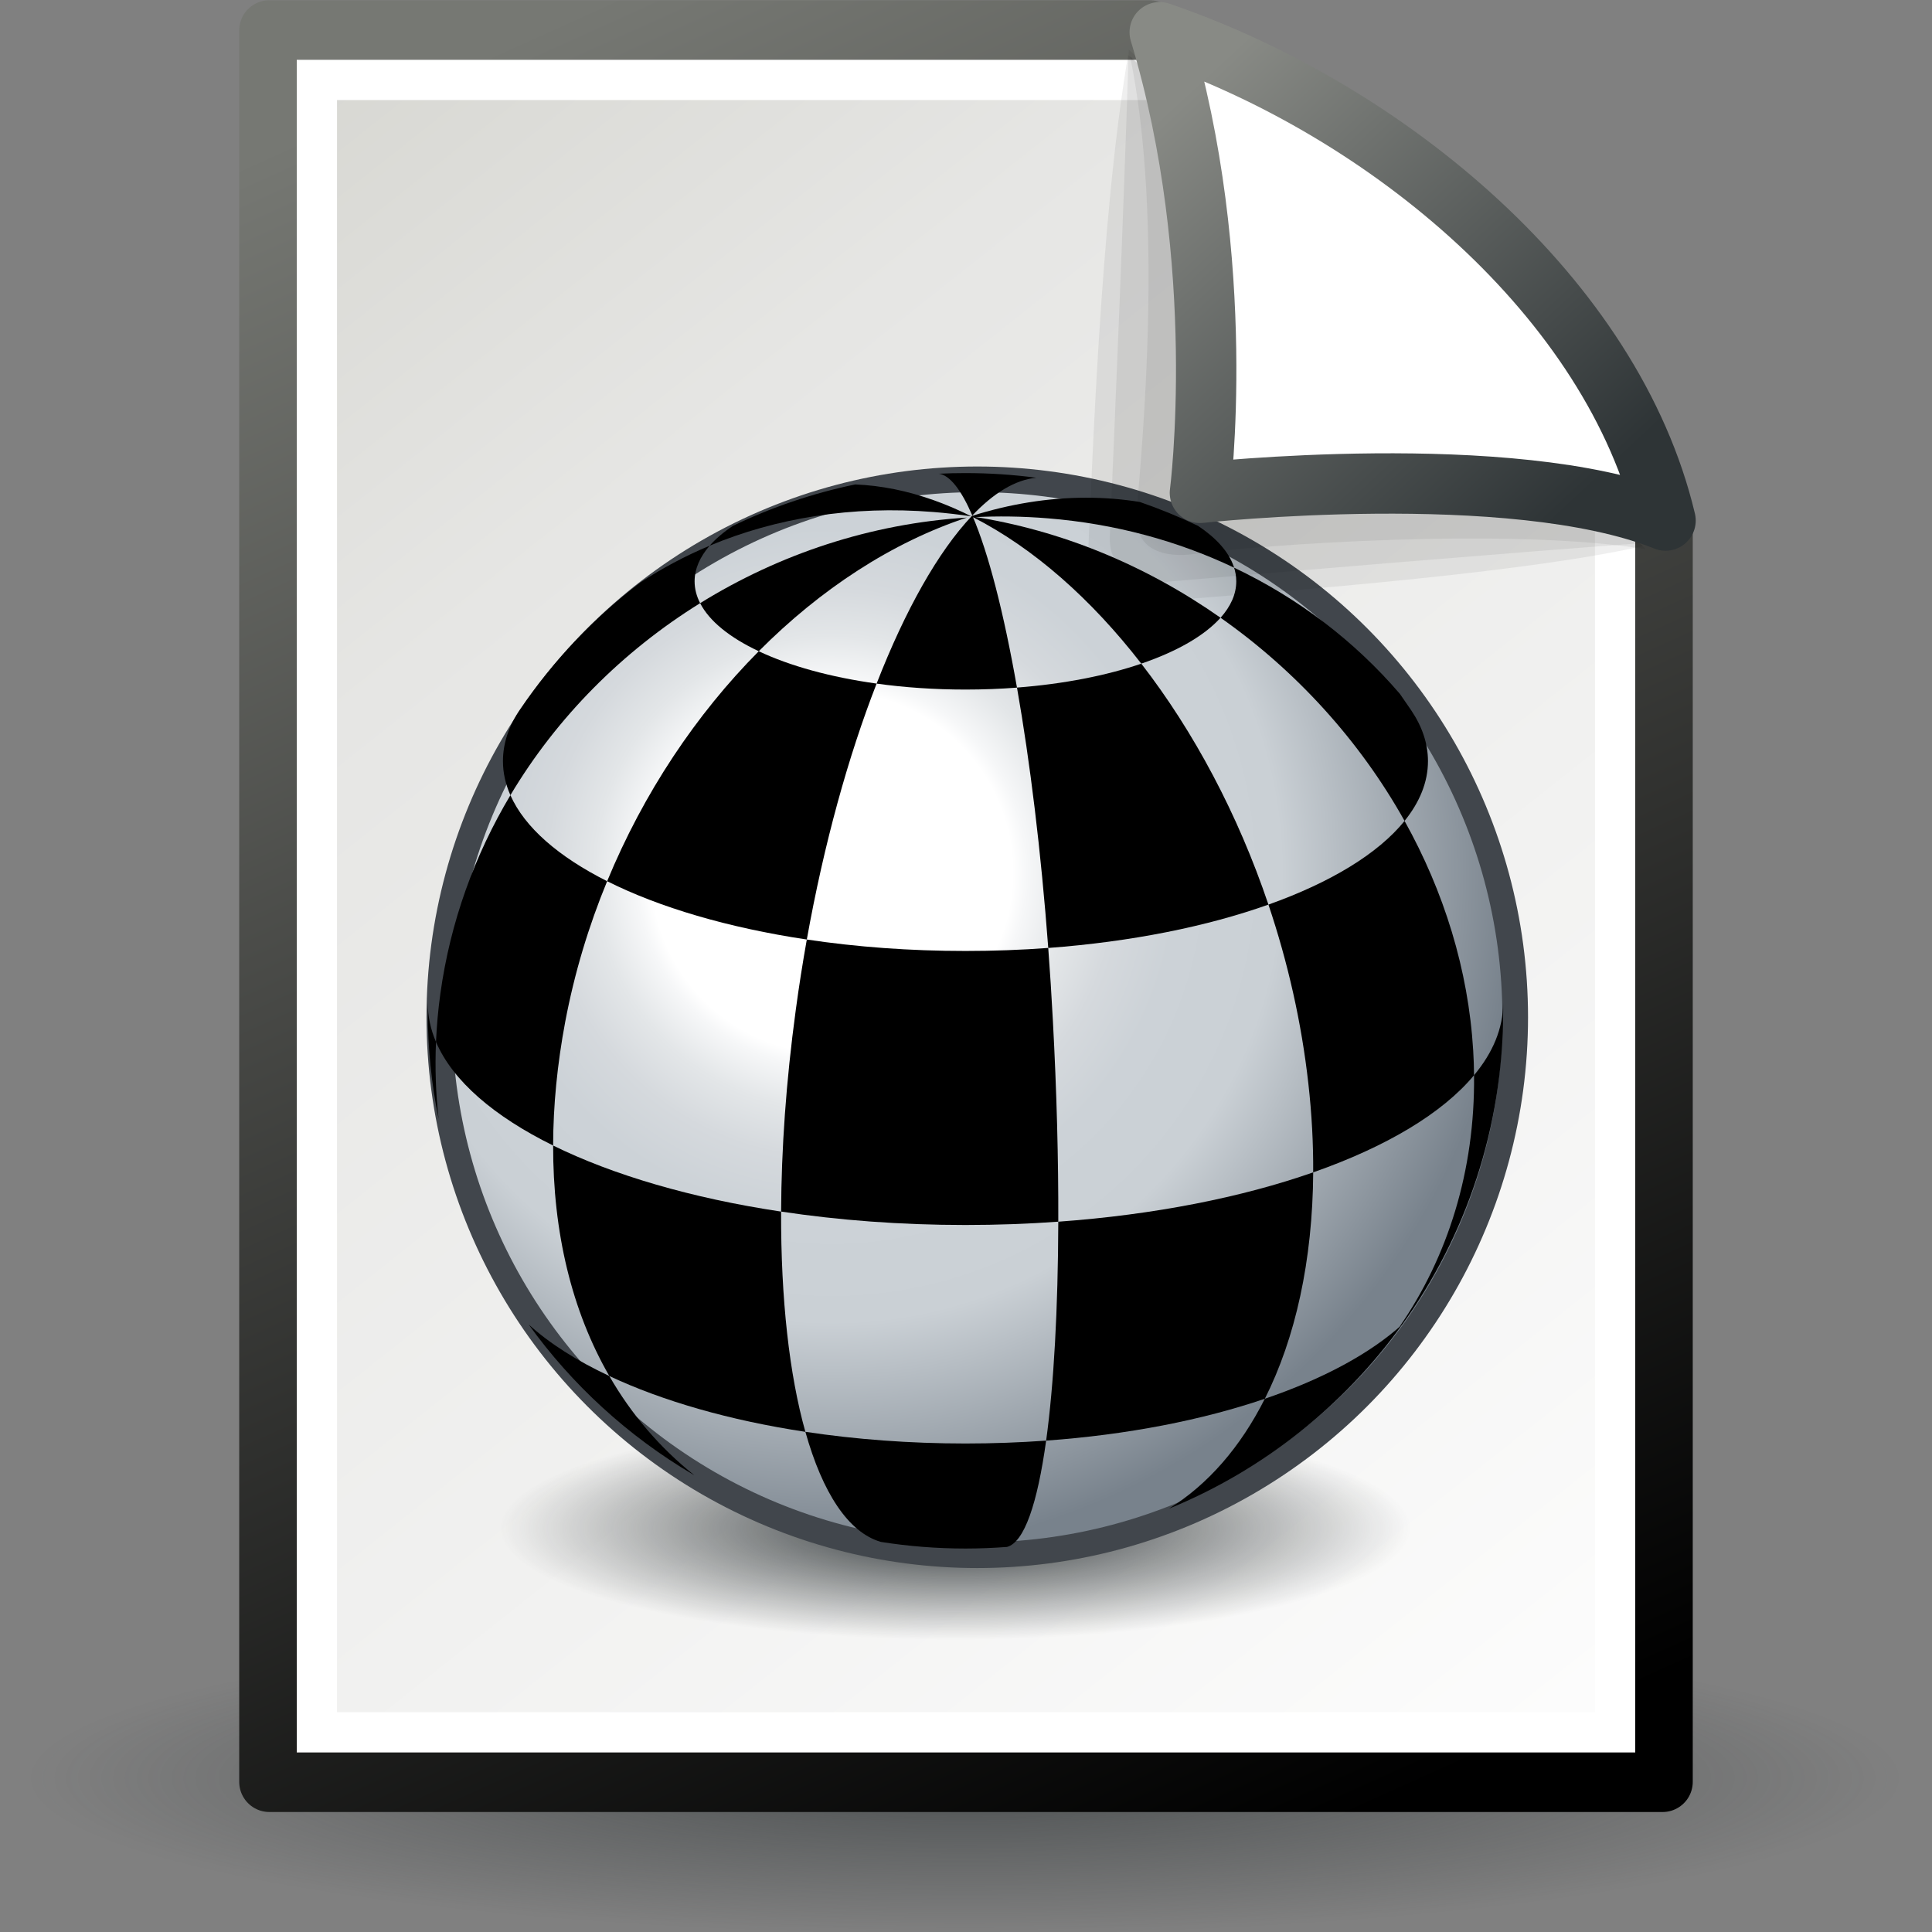 <?xml version="1.0" encoding="UTF-8" standalone="no"?>
<!-- Created with Inkscape (http://www.inkscape.org/) -->
<svg
   xmlns:ns="http://ns.adobe.com/AdobeIllustrator/10.0/"
   xmlns:a="http://ns.adobe.com/AdobeSVGViewerExtensions/3.0/"
   xmlns:dc="http://purl.org/dc/elements/1.1/"
   xmlns:cc="http://web.resource.org/cc/"
   xmlns:rdf="http://www.w3.org/1999/02/22-rdf-syntax-ns#"
   xmlns:svg="http://www.w3.org/2000/svg"
   xmlns="http://www.w3.org/2000/svg"
   xmlns:xlink="http://www.w3.org/1999/xlink"
   xmlns:sodipodi="http://sodipodi.sourceforge.net/DTD/sodipodi-0.dtd"
   xmlns:inkscape="http://www.inkscape.org/namespaces/inkscape"
   width="48px"
   height="48px"
   id="svg6501"
   sodipodi:version="0.32"
   inkscape:version="0.44.1"
   sodipodi:docbase="e:\dev_clean\src\houdini\support\icons\desktop"
   sodipodi:docname="rat.svg">
  <rect width="100%" height="100%" fill="#808080" stroke="none"/>
  <defs
     id="defs6503">
    <linearGradient
       inkscape:collect="always"
       id="linearGradient18295">
      <stop
         style="stop-color:#2e3436;stop-opacity:1;"
         offset="0"
         id="stop18297" />
      <stop
         style="stop-color:#2e3436;stop-opacity:0;"
         offset="1"
         id="stop18299" />
    </linearGradient>
    <radialGradient
       inkscape:collect="always"
       xlink:href="#linearGradient18295"
       id="radialGradient18301"
       cx="24.508"
       cy="38.889"
       fx="24.508"
       fy="38.889"
       r="12.571"
       gradientTransform="matrix(1,0,0,0.245,0,29.363)"
       gradientUnits="userSpaceOnUse" />
    <radialGradient
       gradientUnits="userSpaceOnUse"
       fy="613.743"
       fx="1125.395"
       r="27.279"
       cy="613.743"
       cx="1125.395"
       id="XMLID_357_">
      <stop
         id="stop8509"
         style="stop-color:#FFFFFF"
         offset="0.264" />
      <stop
         id="stop8511"
         style="stop-color:#F6F7F8"
         offset="0.285" />
      <stop
         id="stop8513"
         style="stop-color:#E3E6E8"
         offset="0.347" />
      <stop
         id="stop8515"
         style="stop-color:#D5D9DD"
         offset="0.418" />
      <stop
         id="stop8517"
         style="stop-color:#CCD2D7"
         offset="0.505" />
      <stop
         id="stop8519"
         style="stop-color:#CAD0D5"
         offset="0.657" />
      <stop
         id="stop8521"
         style="stop-color:#78828C"
         offset="1" />
      <a:midPointStop
         style="stop-color:#FFFFFF"
         offset="0.264" />
      <a:midPointStop
         style="stop-color:#FFFFFF"
         offset="0.192" />
      <a:midPointStop
         style="stop-color:#CAD0D5"
         offset="0.657" />
      <a:midPointStop
         style="stop-color:#CAD0D5"
         offset="0.5" />
      <a:midPointStop
         style="stop-color:#78828C"
         offset="1" />
    </radialGradient>
    <radialGradient
       inkscape:collect="always"
       xlink:href="#XMLID_357_"
       id="radialGradient17388"
       gradientUnits="userSpaceOnUse"
       cx="1125.395"
       cy="613.743"
       fx="1125.395"
       fy="613.743"
       r="27.279" />
    <linearGradient
       id="linearGradient2182">
      <stop
         id="stop2184"
         offset="0"
         style="stop-color:#888a85;stop-opacity:1" />
      <stop
         id="stop2186"
         offset="1"
         style="stop-color:#2e3436;stop-opacity:1" />
    </linearGradient>
    <radialGradient
       gradientUnits="userSpaceOnUse"
       gradientTransform="matrix(-1,0,0,1,55.359,-2.108036e-14)"
       fy="220.876"
       fx="-64.877"
       r="14.119"
       cy="220.876"
       cx="-64.877"
       id="XMLID_514_">
      <stop
         id="stop7514"
         style="stop-color:#ff8e6b;stop-opacity:1;"
         offset="0" />
      <stop
         id="stop7516"
         style="stop-color:#A40E0A"
         offset="0.826" />
      <stop
         id="stop7518"
         style="stop-color:#660D0B"
         offset="1" />
      <a:midPointStop
         style="stop-color:#FFFFFF"
         offset="0" />
      <a:midPointStop
         style="stop-color:#FFFFFF"
         offset="0.5" />
      <a:midPointStop
         style="stop-color:#A40E0A"
         offset="0.826" />
      <a:midPointStop
         style="stop-color:#A40E0A"
         offset="0.5" />
      <a:midPointStop
         style="stop-color:#660D0B"
         offset="1" />
    </radialGradient>
    <radialGradient
       id="XMLID_515_"
       cx="-62.017"
       cy="217.679"
       r="17.176"
       fx="-62.017"
       fy="217.679"
       gradientTransform="matrix(-1,0,0,1,55.359,-2.108036e-14)"
       gradientUnits="userSpaceOnUse">
      <stop
         offset="0"
         style="stop-color:#FFFFFF"
         id="stop7525" />
      <stop
         offset="1"
         style="stop-color:#A42522"
         id="stop7527" />
      <a:midPointStop
         offset="0"
         style="stop-color:#FFFFFF" />
      <a:midPointStop
         offset="0.5"
         style="stop-color:#FFFFFF" />
      <a:midPointStop
         offset="1"
         style="stop-color:#A42522" />
    </radialGradient>
    <linearGradient
       gradientTransform="translate(191.69,-2.108036e-14)"
       y2="222.647"
       x2="-83.826"
       y1="222.647"
       x1="-100.206"
       gradientUnits="userSpaceOnUse"
       id="XMLID_517_">
      <stop
         id="stop7539"
         style="stop-color:#84A8C9"
         offset="0.028" />
      <stop
         id="stop7541"
         style="stop-color:#88ABCB"
         offset="0.108" />
      <stop
         id="stop7543"
         style="stop-color:#95B5CE"
         offset="0.191" />
      <stop
         id="stop7545"
         style="stop-color:#A3C0D3"
         offset="0.253" />
      <stop
         id="stop7547"
         style="stop-color:#9CBBD0"
         offset="0.294" />
      <stop
         id="stop7549"
         style="stop-color:#88ACCA"
         offset="0.355" />
      <stop
         id="stop7551"
         style="stop-color:#6A94BE"
         offset="0.427" />
      <stop
         id="stop7553"
         style="stop-color:#4177AF"
         offset="0.508" />
      <stop
         id="stop7555"
         style="stop-color:#3F76AF"
         offset="0.511" />
      <stop
         id="stop7557"
         style="stop-color:#224987"
         offset="0.736" />
      <stop
         id="stop7559"
         style="stop-color:#244D8A"
         offset="0.829" />
      <stop
         id="stop7561"
         style="stop-color:#2A5794"
         offset="0.924" />
      <stop
         id="stop7563"
         style="stop-color:#3065A0"
         offset="1" />
      <a:midPointStop
         style="stop-color:#84A8C9"
         offset="0.028" />
      <a:midPointStop
         style="stop-color:#84A8C9"
         offset="0.7" />
      <a:midPointStop
         style="stop-color:#A3C0D3"
         offset="0.253" />
      <a:midPointStop
         style="stop-color:#A3C0D3"
         offset="0.625" />
      <a:midPointStop
         style="stop-color:#3F76AF"
         offset="0.511" />
      <a:midPointStop
         style="stop-color:#3F76AF"
         offset="0.5" />
      <a:midPointStop
         style="stop-color:#224987"
         offset="0.736" />
      <a:midPointStop
         style="stop-color:#224987"
         offset="0.702" />
      <a:midPointStop
         style="stop-color:#3065A0"
         offset="1" />
    </linearGradient>
    <radialGradient
       gradientUnits="userSpaceOnUse"
       gradientTransform="matrix(-1,0,0,0.847,55.653,28.519)"
       fy="214.005"
       fx="-37.291"
       r="19.446"
       cy="214.005"
       cx="-37.291"
       id="XMLID_518_">
      <stop
         id="stop7568"
         style="stop-color:#FFFFFF"
         offset="0" />
      <stop
         id="stop7570"
         style="stop-color:#224987"
         offset="1" />
      <a:midPointStop
         style="stop-color:#FFFFFF"
         offset="0" />
      <a:midPointStop
         style="stop-color:#FFFFFF"
         offset="0.5" />
      <a:midPointStop
         style="stop-color:#224987"
         offset="1" />
    </radialGradient>
    <radialGradient
       id="XMLID_519_"
       cx="-38.266"
       cy="214.142"
       r="20.102"
       fx="-38.266"
       fy="214.142"
       gradientTransform="matrix(-1,0,0,1,55.653,-2.108036e-14)"
       gradientUnits="userSpaceOnUse">
      <stop
         offset="0"
         style="stop-color:#FFFFFF"
         id="stop7577" />
      <stop
         offset="1"
         style="stop-color:#3065A0"
         id="stop7579" />
      <a:midPointStop
         offset="0"
         style="stop-color:#FFFFFF" />
      <a:midPointStop
         offset="0.5"
         style="stop-color:#FFFFFF" />
      <a:midPointStop
         offset="1"
         style="stop-color:#3065A0" />
    </radialGradient>
    <linearGradient
       y2="229.189"
       x2="118.07"
       y1="229.561"
       x1="103.99"
       gradientUnits="userSpaceOnUse"
       id="XMLID_521_">
      <stop
         id="stop7607"
         style="stop-color:#FFFFFF"
         offset="0" />
      <stop
         id="stop7609"
         style="stop-color:#FEFDEC"
         offset="0.078" />
      <stop
         id="stop7611"
         style="stop-color:#FCF7BB"
         offset="0.236" />
      <stop
         id="stop7613"
         style="stop-color:#F8ED6D"
         offset="0.459" />
      <stop
         id="stop7615"
         style="stop-color:#F6E94F"
         offset="0.539" />
      <stop
         id="stop7617"
         style="stop-color:#F5E84A"
         offset="0.641" />
      <stop
         id="stop7619"
         style="stop-color:#F3E43E"
         offset="0.755" />
      <stop
         id="stop7621"
         style="stop-color:#F0DD29"
         offset="0.876" />
      <stop
         id="stop7623"
         style="stop-color:#EBD30F"
         offset="1" />
      <stop
         id="stop7625"
         style="stop-color:#EBD30F"
         offset="1" />
      <a:midPointStop
         style="stop-color:#FFFFFF"
         offset="0" />
      <a:midPointStop
         style="stop-color:#FFFFFF"
         offset="0.549" />
      <a:midPointStop
         style="stop-color:#F6E94F"
         offset="0.539" />
      <a:midPointStop
         style="stop-color:#F6E94F"
         offset="0.683" />
      <a:midPointStop
         style="stop-color:#EBD30F"
         offset="1" />
    </linearGradient>
    <linearGradient
       y2="227.569"
       x2="105.604"
       y1="228.699"
       x1="107.77"
       gradientUnits="userSpaceOnUse"
       id="XMLID_523_">
      <stop
         id="stop7637"
         style="stop-color:#EFEEEC"
         offset="0" />
      <stop
         id="stop7639"
         style="stop-color:#F6E94F"
         offset="1" />
      <a:midPointStop
         style="stop-color:#EFEEEC"
         offset="0" />
      <a:midPointStop
         style="stop-color:#EFEEEC"
         offset="0.5" />
      <a:midPointStop
         style="stop-color:#F6E94F"
         offset="1" />
    </linearGradient>
    <linearGradient
       id="XMLID_524_"
       gradientUnits="userSpaceOnUse"
       x1="105.57"
       y1="226.415"
       x2="115.738"
       y2="240.775">
      <stop
         offset="0"
         style="stop-color:#FAFAFA"
         id="stop7648" />
      <stop
         offset="0.579"
         style="stop-color:#F6E94F"
         id="stop7650" />
      <stop
         offset="0.693"
         style="stop-color:#F3E54B"
         id="stop7652" />
      <stop
         offset="0.793"
         style="stop-color:#EAD740"
         id="stop7654" />
      <stop
         offset="0.888"
         style="stop-color:#DBC32F"
         id="stop7656" />
      <stop
         offset="0.98"
         style="stop-color:#C8A61A"
         id="stop7658" />
      <stop
         offset="1"
         style="stop-color:#C3A016"
         id="stop7660" />
      <a:midPointStop
         offset="0"
         style="stop-color:#FAFAFA" />
      <a:midPointStop
         offset="0.5"
         style="stop-color:#FAFAFA" />
      <a:midPointStop
         offset="0.579"
         style="stop-color:#F6E94F" />
      <a:midPointStop
         offset="0.733"
         style="stop-color:#F6E94F" />
      <a:midPointStop
         offset="1"
         style="stop-color:#C3A016" />
    </linearGradient>
    <radialGradient
       id="XMLID_520_"
       cx="96.07"
       cy="217.459"
       r="30.602"
       fx="96.07"
       fy="217.459"
       gradientTransform="matrix(1,0,0,0.847,-1.501577e-14,28.519)"
       gradientUnits="userSpaceOnUse">
      <stop
         offset="0"
         style="stop-color:#FFFFFF"
         id="stop7586" />
      <stop
         offset="0.066"
         style="stop-color:#F4F7FA"
         id="stop7588" />
      <stop
         offset="0.182"
         style="stop-color:#D7E1EC"
         id="stop7590" />
      <stop
         offset="0.335"
         style="stop-color:#A7BDD7"
         id="stop7592" />
      <stop
         offset="0.516"
         style="stop-color:#668DB9"
         id="stop7594" />
      <stop
         offset="0.652"
         style="stop-color:#3065A0"
         id="stop7596" />
      <stop
         offset="0.916"
         style="stop-color:#1A3A6B"
         id="stop7598" />
      <a:midPointStop
         offset="0"
         style="stop-color:#FFFFFF" />
      <a:midPointStop
         offset="0.583"
         style="stop-color:#FFFFFF" />
      <a:midPointStop
         offset="0.652"
         style="stop-color:#3065A0" />
      <a:midPointStop
         offset="0.5"
         style="stop-color:#3065A0" />
      <a:midPointStop
         offset="0.916"
         style="stop-color:#1A3A6B" />
    </radialGradient>
    <linearGradient
       id="linearGradient2867">
      <stop
         style="stop-color:#ffae00;stop-opacity:1;"
         offset="0"
         id="stop2869" />
      <stop
         style="stop-color:#ff3600;stop-opacity:1;"
         offset="1"
         id="stop2871" />
    </linearGradient>
    <radialGradient
       inkscape:collect="always"
       xlink:href="#linearGradient2867"
       id="radialGradient2873"
       cx="21.483"
       cy="22.169"
       fx="21.483"
       fy="22.169"
       r="21.156"
       gradientTransform="matrix(0.732,0,0,0.732,-12.239,5.306)"
       gradientUnits="userSpaceOnUse" />
    <linearGradient
       id="linearGradient6550">
      <stop
         style="stop-color:#2e3436;stop-opacity:0.627;"
         offset="0"
         id="stop6552" />
      <stop
         style="stop-color:#2e3436;stop-opacity:0;"
         offset="1"
         id="stop6554" />
    </linearGradient>
    <linearGradient
       id="linearGradient6534">
      <stop
         style="stop-color:#d7d7d2;stop-opacity:1"
         offset="0"
         id="stop6536" />
      <stop
         id="stop6542"
         offset="0.25"
         style="stop-color:#e6e6e4;stop-opacity:1;" />
      <stop
         style="stop-color:#fdfdfd;stop-opacity:1;"
         offset="1"
         id="stop6538" />
    </linearGradient>
    <linearGradient
       id="linearGradient6511">
      <stop
         style="stop-color:#767873;stop-opacity:1"
         offset="0"
         id="stop6513" />
      <stop
         style="stop-color:black;stop-opacity:1;"
         offset="1"
         id="stop6515" />
    </linearGradient>
    <linearGradient
       inkscape:collect="always"
       xlink:href="#linearGradient6511"
       id="linearGradient6517"
       x1="10.268"
       y1="-0.31"
       x2="32.108"
       y2="47.619"
       gradientUnits="userSpaceOnUse"
       gradientTransform="matrix(0.935,0,0,0.926,5.29,0.293)" />
    <linearGradient
       inkscape:collect="always"
       xlink:href="#linearGradient6534"
       id="linearGradient6540"
       x1="7.188"
       y1="1.518"
       x2="40.661"
       y2="43.705"
       gradientUnits="userSpaceOnUse"
       gradientTransform="matrix(0.989,0,0,0.989,0.265,0.261)" />
    <linearGradient
       inkscape:collect="always"
       xlink:href="#linearGradient2182"
       id="linearGradient6544"
       gradientUnits="userSpaceOnUse"
       gradientTransform="matrix(1.142,0,0,1.148,-2.522,0.236)"
       x1="28.462"
       y1="1.381"
       x2="36.768"
       y2="10.376" />
    <radialGradient
       inkscape:collect="always"
       xlink:href="#linearGradient6550"
       id="radialGradient6556"
       cx="23.714"
       cy="44.19"
       fx="23.714"
       fy="44.19"
       r="23.27"
       gradientTransform="matrix(1,0,0,0.142,0,37.921)"
       gradientUnits="userSpaceOnUse" />
    <radialGradient
       inkscape:collect="always"
       xlink:href="#linearGradient2867"
       id="radialGradient6572"
       cx="10.075"
       cy="41.236"
       fx="10.075"
       fy="41.236"
       r="16.472"
       gradientTransform="matrix(1.77,3.219228e-2,-3.24163e-2,1.783,-6.13,-33.094)"
       gradientUnits="userSpaceOnUse" />
  </defs>
  <sodipodi:namedview
     id="base"
     pagecolor="#ffffff"
     bordercolor="#666666"
     borderopacity="1.0"
     inkscape:pageopacity="0.0"
     inkscape:pageshadow="2"
     inkscape:zoom="15.75"
     inkscape:cx="24"
     inkscape:cy="24.545467"
     inkscape:current-layer="layer1"
     showgrid="true"
     inkscape:grid-bbox="false"
     inkscape:document-units="px"
     inkscape:window-width="1298"
     inkscape:window-height="1058"
     inkscape:window-x="319"
     inkscape:window-y="10" />
  <g
     id="layer1"
     inkscape:label="Layer 1"
     inkscape:groupmode="layer">
    <path
       sodipodi:type="arc"
       style="opacity:1;color:black;fill:url(#radialGradient6556);fill-opacity:1;fill-rule:evenodd;stroke:none;stroke-width:0.966;stroke-linecap:butt;stroke-linejoin:round;marker:none;marker-start:none;marker-mid:none;marker-end:none;stroke-miterlimit:4;stroke-dasharray:none;stroke-dashoffset:0;stroke-opacity:1;visibility:visible;display:inline;overflow:visible"
       id="path6546"
       sodipodi:cx="23.714285"
       sodipodi:cy="44.190475"
       sodipodi:rx="23.269842"
       sodipodi:ry="3.3015873"
       d="M 46.984 44.19 A 23.27 3.302 0 1 1  0.444,44.19 A 23.27 3.302 0 1 1  46.984 44.19 z"
       transform="matrix(1,0,0,1.173,0.26,-7.664)" />
    <path
       style="color:black;fill:url(#linearGradient6540);fill-opacity:1;fill-rule:evenodd;stroke:url(#linearGradient6517);stroke-width:1.5;stroke-linecap:butt;stroke-linejoin:round;marker:none;marker-start:none;marker-mid:none;marker-end:none;stroke-miterlimit:4;stroke-dasharray:none;stroke-dashoffset:0;stroke-opacity:1;visibility:visible;display:inline;overflow:visible"
       d="M 6.693,0.756 L 28.557,0.756 L 41.306,13.166 L 41.306,44.269 L 6.693,44.269 L 6.693,0.756 z "
       id="rect6509"
       sodipodi:nodetypes="cccccc" />
    <path
       sodipodi:type="arc"
       style="opacity:1;color:black;fill:url(#radialGradient18301);fill-opacity:1;fill-rule:nonzero;stroke:none;stroke-width:0.5;stroke-linecap:round;stroke-linejoin:miter;marker:none;marker-start:none;marker-mid:none;marker-end:none;stroke-miterlimit:6;stroke-dasharray:none;stroke-dashoffset:0;stroke-opacity:1;visibility:visible;display:inline;overflow:visible"
       id="path17408"
       sodipodi:cx="24.507936"
       sodipodi:cy="38.888889"
       sodipodi:rx="12.571428"
       sodipodi:ry="3.079365"
       d="M 37.079 38.889 A 12.571 3.079 0 1 1  11.937,38.889 A 12.571 3.079 0 1 1  37.079 38.889 z"
       transform="matrix(0.9,0,0,0.9,1.676,2.967)" />
    <path
       style="color:black;fill:none;fill-opacity:1;fill-rule:evenodd;stroke:white;stroke-width:1;stroke-linecap:butt;stroke-linejoin:miter;marker:none;marker-start:none;marker-mid:none;marker-end:none;stroke-miterlimit:4;stroke-dashoffset:0;stroke-opacity:1;visibility:visible;display:inline;overflow:visible;stroke-dasharray:none"
       d="M 7.873,1.986 L 30.494,1.986 L 40.127,10.879 L 40.127,43.039 L 7.873,43.039 L 7.873,1.986 z "
       id="path6574"
       sodipodi:nodetypes="cccccc" />
    <g
       id="g17365"
       transform="matrix(0.573,0,0,0.573,6.415,10.998)">
      <circle
         ns:knockout="Off"
         a:adobe-blending-mode="multiply"
         cx="1131.193"
         cy="619.511"
         r="21.458"
         id="circle8523"
         style="fill:url(#radialGradient17388);stroke:#41464c;stroke-width:1.023"
         sodipodi:cx="1131.193"
         sodipodi:cy="619.51099"
         sodipodi:rx="21.458"
         sodipodi:ry="21.458"
         transform="matrix(1.087,0,0,1.087,-1198.429,-648.494)" />
      <path
         ns:knockout="Off"
         d="M 39.484,46.223 C 41.18,45.176 42.593,43.546 43.646,41.455 L 43.646,41.455 C 46.166,40.597 48.217,39.493 49.608,38.23 L 49.606,38.231 C 47.067,41.762 43.565,44.556 39.484,46.223"
         id="path8525" />
      <path
         ns:knockout="Off"
         d="M 53.978,24.299 C 53.978,25.394 53.535,26.447 52.718,27.427 L 52.718,27.427 C 52.762,31.576 51.574,35.316 49.476,38.348 L 49.608,38.232 C 52.36,34.405 53.981,29.709 53.981,24.635 L 53.978,24.299 z "
         id="path8527" />
      <path
         ns:knockout="Off"
         d="M 52.718,27.427 C 52.716,27.073 52.703,26.717 52.681,26.358 C 52.471,22.844 51.409,19.456 49.705,16.401 L 49.705,16.401 C 48.558,17.821 46.495,19.071 43.802,20.029 L 43.802,20.028 C 44.641,22.519 45.239,25.139 45.535,27.801 C 45.684,29.126 45.751,30.407 45.743,31.638 L 45.745,31.638 C 48.907,30.53 51.343,29.08 52.718,27.427 L 52.718,27.427 z "
         id="path8529" />
      <path
         ns:knockout="Off"
         d="M 30.923,3.196 C 34.838,3.789 38.531,5.346 41.726,7.591 L 41.726,7.591 C 41.028,8.37 39.833,9.054 38.289,9.581 L 38.289,9.58 C 36.122,6.783 33.624,4.572 30.995,3.232 L 30.923,3.196 z "
         id="path8531" />
      <path
         ns:knockout="Off"
         d="M 20.585,3.606 C 20.179,3.876 19.839,4.165 19.574,4.467 L 19.574,4.467 C 22.451,3.265 25.747,2.721 29.286,3.007 C 29.836,3.051 30.383,3.114 30.924,3.196 L 30.996,3.232 C 29.878,2.664 28.738,2.252 27.588,2.018 C 27.006,1.902 26.437,1.833 25.884,1.811 L 25.884,1.811 C 24.026,2.198 22.25,2.806 20.585,3.606 L 20.585,3.606 z "
         id="path8533" />
      <path
         ns:knockout="Off"
         d="M 45.745,31.638 C 42.65,32.722 38.861,33.477 34.69,33.778 L 34.691,33.778 C 34.679,37.569 34.499,40.835 34.164,43.27 L 34.163,43.27 C 37.704,43.015 40.944,42.375 43.647,41.455 L 43.647,41.455 C 44.969,38.83 45.72,35.476 45.744,31.638 L 45.745,31.638 z "
         id="path8535" />
      <path
         ns:knockout="Off"
         d="M 32.9,10.619 C 33.466,13.839 33.941,17.705 34.256,21.909 C 37.865,21.64 41.142,20.976 43.802,20.029 L 43.802,20.028 C 42.483,16.116 40.569,12.524 38.29,9.581 L 38.29,9.582 C 36.777,10.098 34.932,10.463 32.9,10.619 L 32.9,10.619 z "
         id="path8537" />
      <path
         ns:knockout="Off"
         d="M 49.501,10.89 C 47.554,8.622 45.117,6.748 42.314,5.42 L 42.296,5.365 C 42.369,5.576 42.408,5.792 42.408,6.013 C 42.408,6.567 42.167,7.098 41.727,7.591 L 41.727,7.591 C 45.013,9.9 47.771,12.937 49.705,16.4 L 49.705,16.4 C 50.363,15.585 50.72,14.714 50.72,13.809 C 50.72,13.044 50.466,12.304 49.992,11.602 L 49.501,10.89 z "
         id="path8539" />
      <path
         ns:knockout="Off"
         d="M 11.363,11.553 C 10.871,12.267 10.612,13.029 10.612,13.81 C 10.612,14.313 10.723,14.807 10.935,15.285 L 10.935,15.285 C 12.951,11.901 15.799,9.044 19.162,6.959 L 19.162,6.959 C 19.005,6.654 18.922,6.337 18.922,6.013 C 18.922,5.471 19.154,4.951 19.574,4.467 L 19.574,4.467 C 18.509,4.913 17.503,5.45 16.561,6.069 L 16.561,6.069 C 14.547,7.602 12.789,9.455 11.363,11.553 z "
         id="path8541" />
      <path
         ns:knockout="Off"
         d="M 7.708,25.981 C 7.474,25.435 7.353,24.873 7.353,24.299 L 7.353,24.303 C 7.353,24.414 7.351,24.524 7.351,24.635 C 7.351,26.24 7.514,27.807 7.822,29.321 L 7.822,29.321 C 7.7,28.23 7.661,27.115 7.709,25.984"
         id="path8543" />
      <path
         ns:knockout="Off"
         d="M 32.466,47.88 C 31.872,47.925 31.271,47.949 30.666,47.949 C 29.417,47.949 28.193,47.851 26.998,47.662 L 26.998,47.662 C 25.583,47.25 24.468,45.531 23.725,42.888 L 23.725,42.888 C 25.898,43.216 28.232,43.395 30.666,43.395 C 31.858,43.395 33.026,43.352 34.163,43.27 L 34.164,43.27 C 33.786,46.002 33.215,47.685 32.466,47.88 L 32.466,47.88 z "
         id="path8545" />
      <path
         ns:knockout="Off"
         d="M 23.787,21.543 C 23.609,22.544 23.447,23.565 23.308,24.602 C 22.887,27.695 22.684,30.645 22.673,33.339 L 22.673,33.339 C 25.167,33.715 27.857,33.921 30.666,33.921 C 32.039,33.921 33.383,33.872 34.69,33.777 L 34.691,33.777 C 34.699,31.089 34.623,28.137 34.455,25.033 C 34.399,23.973 34.332,22.93 34.255,21.908 C 33.09,21.995 31.89,22.039 30.665,22.039 C 28.249,22.04 25.932,21.865 23.787,21.543 L 23.787,21.543 z "
         id="path8547" />
      <path
         ns:knockout="Off"
         d="M 30.941,3.18 C 29.487,4.718 28.061,7.245 26.813,10.447 L 26.814,10.447 C 28.02,10.614 29.317,10.705 30.666,10.705 C 31.431,10.705 32.177,10.676 32.9,10.621 L 32.9,10.621 C 32.329,7.372 31.662,4.78 30.969,3.172 L 30.941,3.18 z "
         id="path8549" />
      <path
         ns:knockout="Off"
         d="M 33.74,1.52 C 32.82,1.609 31.874,2.189 30.941,3.179 L 30.968,3.17 C 30.483,2.046 29.986,1.4 29.497,1.343 L 29.522,1.346 C 29.902,1.327 30.281,1.319 30.665,1.319 C 31.706,1.319 32.73,1.387 33.735,1.52 L 33.74,1.52 z "
         id="path8551" />
      <path
         ns:knockout="Off"
         d="M 18.91,44.772 C 17.406,43.571 16.174,42.122 15.224,40.469 L 15.224,40.469 C 13.812,39.807 12.628,39.053 11.724,38.232 L 11.722,38.228 C 13.612,40.858 16.039,43.078 18.84,44.731 L 18.91,44.772 z "
         id="path8553" />
      <path
         ns:knockout="Off"
         d="M 12.788,30.453 C 12.777,34.225 13.593,37.642 15.224,40.469 L 15.224,40.469 C 17.528,41.552 20.44,42.392 23.725,42.889 L 23.725,42.889 C 23.028,40.414 22.66,37.128 22.672,33.34 L 22.672,33.34 C 18.791,32.757 15.391,31.757 12.787,30.475 L 12.787,30.453 L 12.788,30.453 z "
         id="path8555" />
      <path
         ns:knockout="Off"
         d="M 7.708,25.981 C 8.431,27.673 10.223,29.211 12.788,30.475 L 12.788,30.453 C 12.792,28.741 12.966,26.954 13.311,25.116 C 13.71,23.003 14.328,20.956 15.13,19.014 L 15.129,19.014 C 13.027,17.957 11.551,16.682 10.935,15.285 L 10.935,15.285 C 9.386,17.881 8.327,20.786 7.898,23.893 C 7.8,24.595 7.74,25.292 7.709,25.983 L 7.708,25.981 z "
         id="path8557" />
      <path
         ns:knockout="Off"
         d="M 26.814,10.446 C 24.807,10.167 23.048,9.679 21.705,9.044 L 21.703,9.044 C 18.992,11.772 16.707,15.19 15.13,19.014 L 15.129,19.014 C 17.388,20.149 20.37,21.031 23.787,21.543 L 23.787,21.543 C 24.531,17.392 25.586,13.593 26.814,10.446 L 26.814,10.446 z "
         id="path8559" />
      <path
         ns:knockout="Off"
         d="M 30.727,3.248 C 27.484,4.321 24.386,6.345 21.703,9.044 L 21.705,9.044 C 20.455,8.456 19.563,7.743 19.162,6.959 L 19.162,6.959 C 22.593,4.833 26.552,3.509 30.727,3.248 z "
         id="path8563" />
      <path
         ns:knockout="Off"
         d="M 30.994,3.232 C 32.067,3.177 33.154,3.191 34.247,3.281 C 37.161,3.517 39.876,4.262 42.314,5.42 L 42.296,5.365 C 42.078,4.728 41.539,4.134 40.749,3.606 L 40.716,3.591 C 39.91,3.205 39.077,2.865 38.224,2.571 L 38.224,2.571 C 37.475,2.45 36.702,2.386 35.902,2.386 C 34.237,2.386 32.57,2.662 30.938,3.179 L 30.994,3.232 z "
         id="path8565" />
    </g>
    <path
       style="opacity:1;color:black;fill:black;fill-opacity:0.063;fill-rule:evenodd;stroke:none;stroke-width:1.5;stroke-linecap:butt;stroke-linejoin:round;marker:none;marker-start:none;marker-mid:none;marker-end:none;stroke-miterlimit:4;stroke-dasharray:none;stroke-dashoffset:0;stroke-opacity:1;visibility:visible;display:inline;overflow:visible"
       d="M 28.028,1.363 C 27.327,5.51 27.14,11.636 27.016,14.122 C 26.988,14.805 27.454,15.216 28.059,14.998 C 30.827,14.766 37.558,14.306 40.823,13.566 L 28.028,1.363 z "
       id="path3097"
       sodipodi:nodetypes="ccccc" />
    <path
       style="opacity:1;color:black;fill:black;fill-opacity:0.063;fill-rule:evenodd;stroke:none;stroke-width:1.5;stroke-linecap:butt;stroke-linejoin:round;marker:none;marker-start:none;marker-mid:none;marker-end:none;stroke-miterlimit:4;stroke-dasharray:none;stroke-dashoffset:0;stroke-opacity:1;visibility:visible;display:inline;overflow:visible"
       d="M 28.043,1.23 C 27.915,5.356 27.683,10.82 27.575,13.281 C 27.519,14.16 28.232,14.572 29.068,14.447 C 31.848,14.209 37.685,13.717 40.864,13.489 L 28.043,1.23 z "
       id="path3103"
       sodipodi:nodetypes="ccccc" />
    <path
       style="opacity:1;color:black;fill:black;fill-opacity:0.063;fill-rule:evenodd;stroke:none;stroke-width:1.5;stroke-linecap:butt;stroke-linejoin:round;marker:none;marker-start:none;marker-mid:none;marker-end:none;stroke-miterlimit:4;stroke-dasharray:none;stroke-dashoffset:0;stroke-opacity:1;visibility:visible;display:inline;overflow:visible"
       d="M 28.075,1.389 C 28.918,5.468 28.369,11.123 28.24,12.715 C 28.162,13.676 28.925,13.867 29.687,13.762 C 31.326,13.535 37.505,13.09 40.895,13.647 L 28.075,1.389 z "
       id="path3105"
       sodipodi:nodetypes="csscc" />
    <path
       style="opacity:1;color:black;fill:white;fill-opacity:1;fill-rule:evenodd;stroke:url(#linearGradient6544);stroke-width:1.5;stroke-linecap:butt;stroke-linejoin:round;marker:none;marker-start:none;marker-mid:none;marker-end:none;stroke-miterlimit:4;stroke-dasharray:none;stroke-dashoffset:0;stroke-opacity:1;visibility:visible;display:inline;overflow:visible"
       d="M 28.813,0.801 C 30.549,6.544 29.812,12.245 29.812,12.245 C 29.812,12.245 37.552,11.398 41.38,12.933 C 40.072,7.419 34.497,2.749 28.813,0.801 z "
       id="path6520"
       sodipodi:nodetypes="cccc" />
  </g>
</svg>
